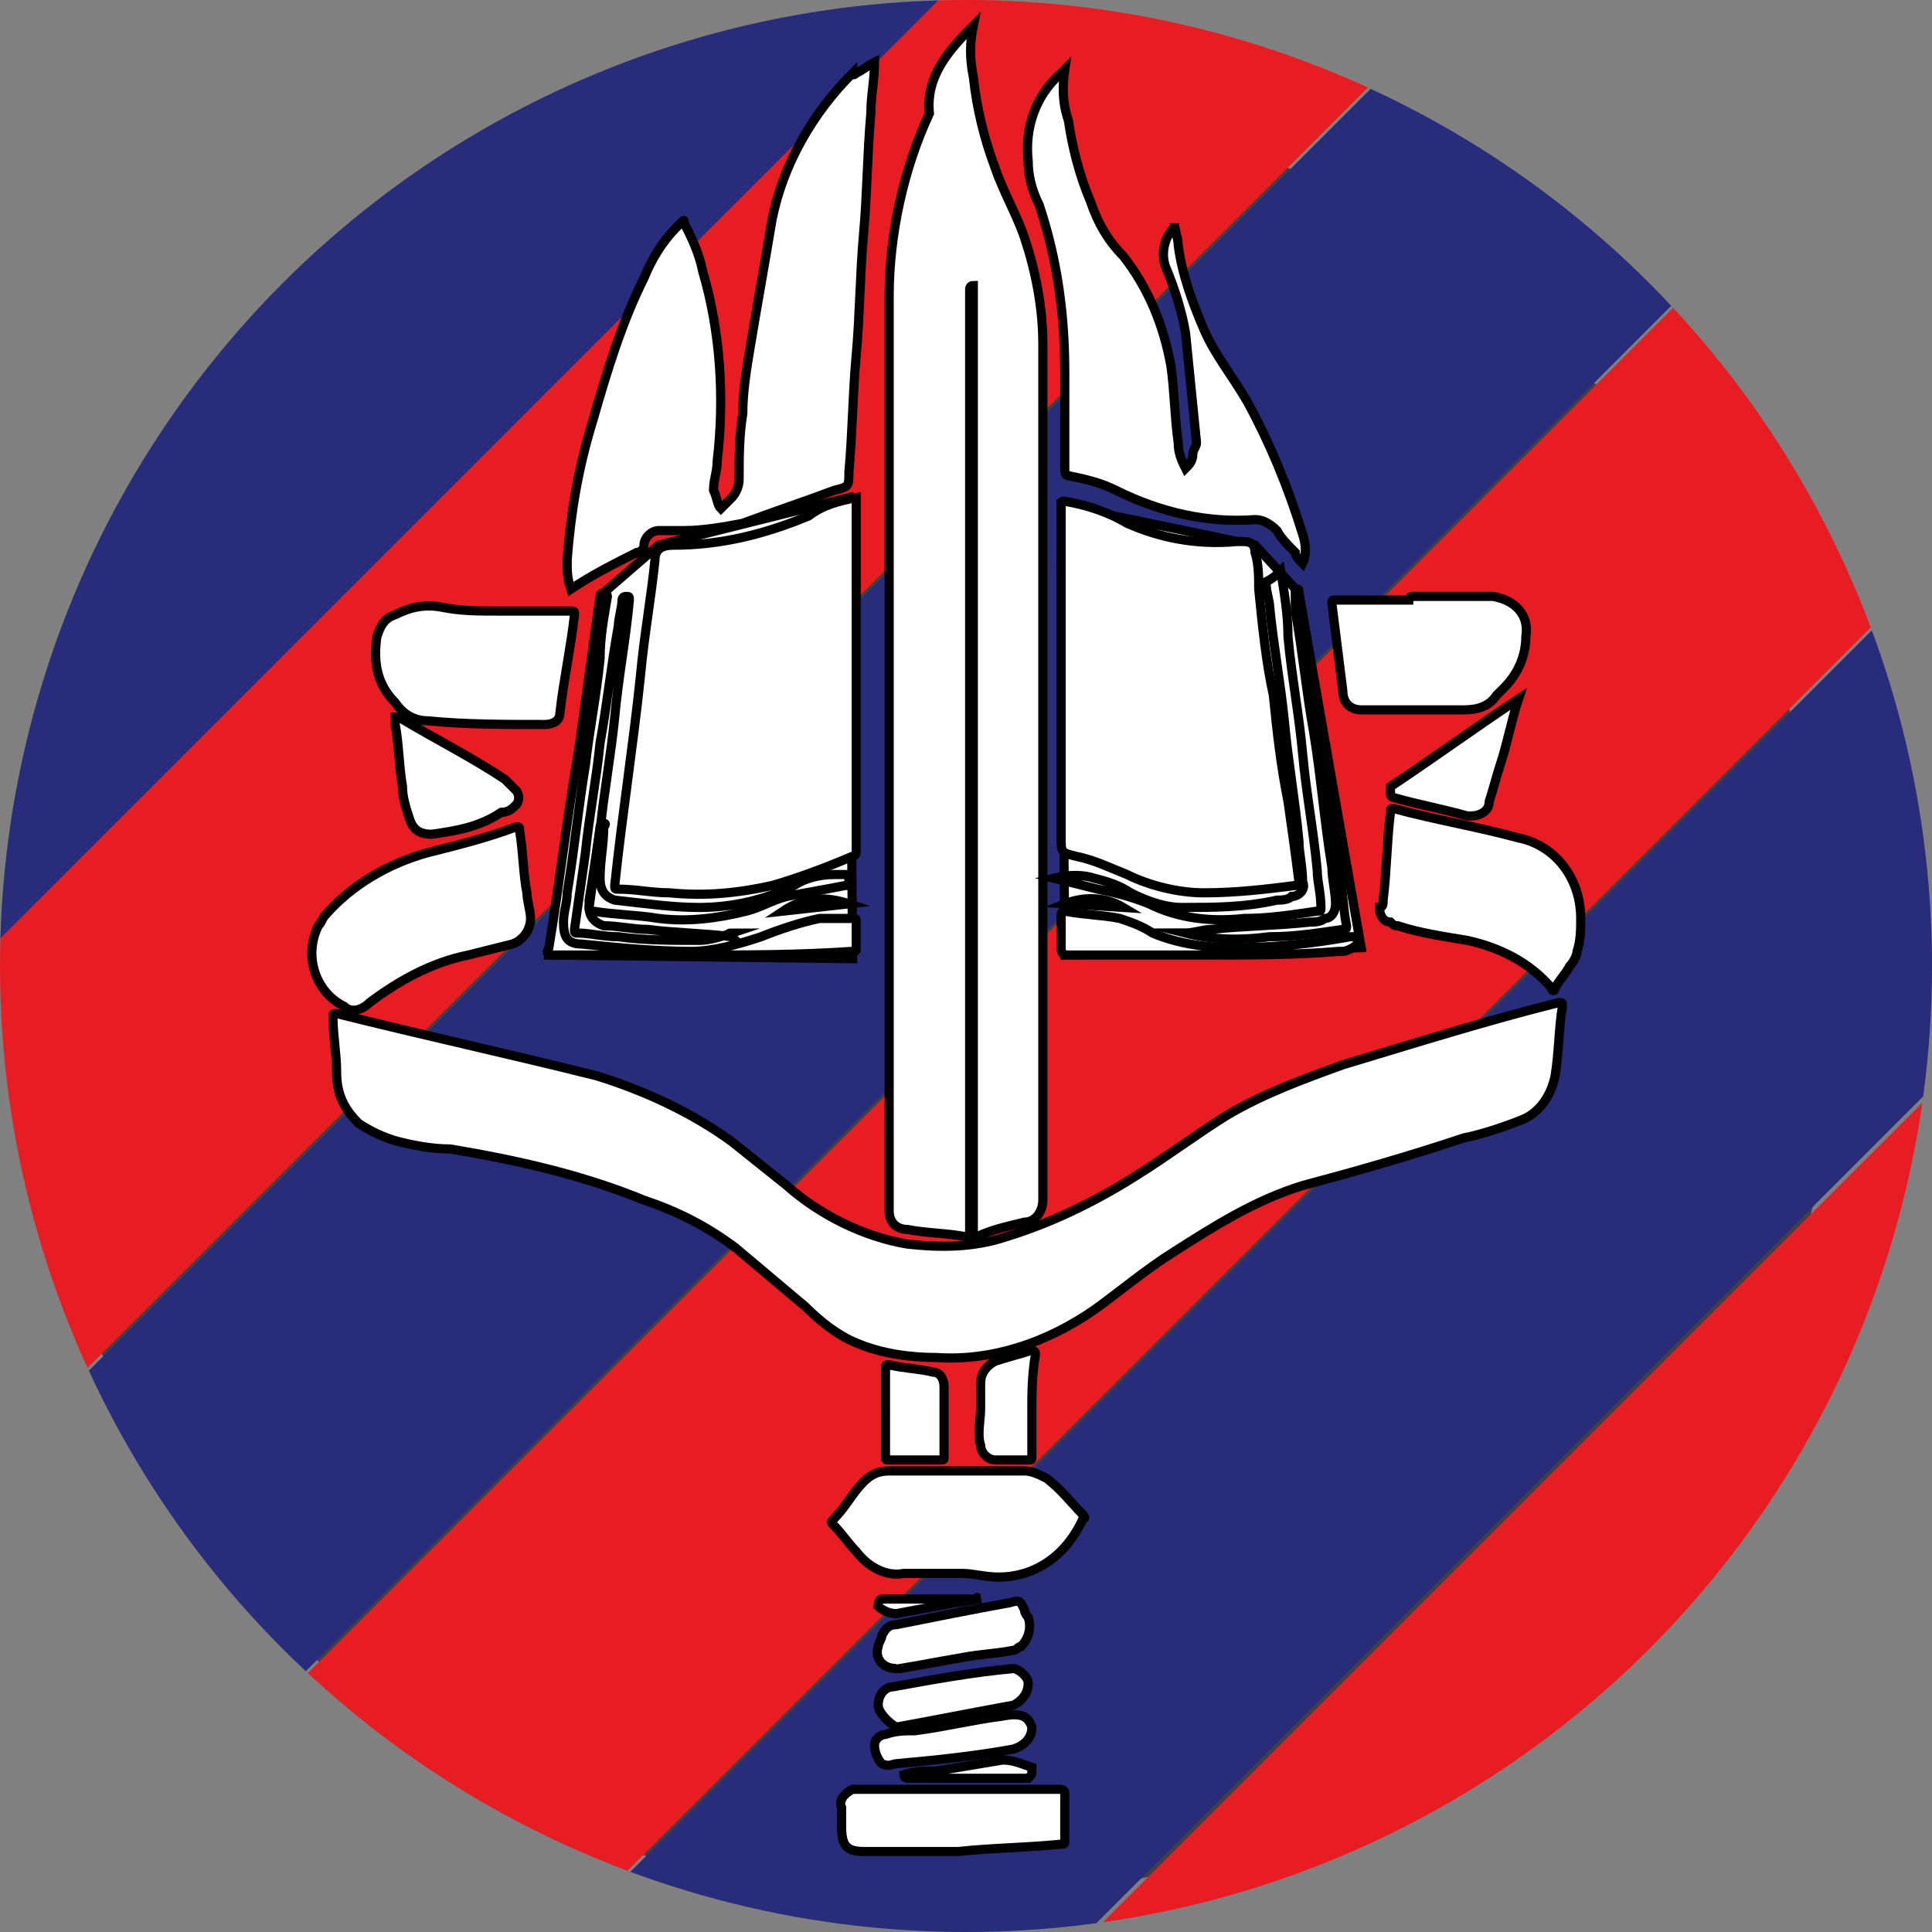 <?xml version="1.0" encoding="utf-8"?>
<!-- Generator: Adobe Illustrator 24.1.2, SVG Export Plug-In . SVG Version: 6.00 Build 0)  -->
<svg version="1.1" id="a32a59a1-b7bd-4584-9cea-8d53f8003f94"
	 xmlns="http://www.w3.org/2000/svg" xmlns:xlink="http://www.w3.org/1999/xlink" x="0px" y="0px" viewBox="0 0 52.8 52.8"
	 style="enable-background:new 0 0 52.8 52.8;" xml:space="preserve">
<rect x="0" y="0" width="52.8" height="52.8" fill="#808080" stroke="none"/>
<style type="text/css">
	.st0{fill:#414042;}
	.st1{clip-path:url(#SVGID_2_);}
	.st2{fill:#E81D24;}
	.st3{fill:#282C7B;}
	.st4{fill:#FEFEFE;stroke:#000000;stroke-width:0.25;stroke-miterlimit:10;}
	.st5{fill:#5E619D;}
	.st6{fill:#A6A8C8;}
	.st7{fill:#9395BD;}
	.st8{fill:#FCFCFC;stroke:#000000;stroke-width:0.25;stroke-miterlimit:10;}
	.st9{fill:#FBFBFB;stroke:#000000;stroke-width:0.25;stroke-miterlimit:10;}
</style>
<circle class="st0" cx="25.5" cy="27.3" r="24.7"/>
<g>
	<defs>
		<circle id="SVGID_1_" cx="26.4" cy="26.4" r="26.4"/>
	</defs>
	<clipPath id="SVGID_2_">
		<use xlink:href="#SVGID_1_"  style="overflow:visible;"/>
	</clipPath>
	<g class="st1">
		<rect x="37.7" y="17" transform="matrix(0.707 0.707 -0.707 0.707 45.773 -16.409)" class="st2" width="10" height="60.2"/>
		
			<rect x="23.8" y="2.3" transform="matrix(0.707 0.707 -0.707 0.707 31.363 -10.882)" class="st2" width="10" height="60.2"/>
		<rect x="30.1" y="6.3" transform="matrix(0.707 0.707 -0.707 0.707 38.805 -12.984)" class="st3" width="10" height="68"/>
		
			<rect x="9.3" y="-11.7" transform="matrix(0.707 0.707 -0.707 0.707 17.234 -4.75)" class="st2" width="10" height="60.2"/>
		
			<rect x="17.1" y="-7.4" transform="matrix(0.707 0.707 -0.707 0.707 24.092 -8.382)" class="st3" width="10" height="64.6"/>
		<rect x="0" y="-16.5" transform="matrix(0.707 0.707 -0.707 0.707 11.065 0.448)" class="st3" width="10" height="60.2"/>
		<polygon class="st4" points="23.2,13.6 23.3,26.2 15,26.1 16.5,16.2 18,14.9 		"/>
		<polygon class="st4" points="34.3,14.9 35.5,16.2 37.2,25.9 29.1,26.1 29,13.8 		"/>
		<path class="st5" d="M-0.1,26.9v-0.7c0,0,0,0,0,0c0,0,0,0,0,0C0,26.4,0,26.6-0.1,26.9C0,26.9-0.1,26.9-0.1,26.9
			C-0.1,26.9-0.1,26.9-0.1,26.9z"/>
		<path class="st6" d="M-0.1,26.9C-0.1,26.9-0.1,26.9-0.1,26.9C0,27.1,0,27.3,0,27.5l0,0V26.9z"/>
		<path class="st7" d="M0,26.2L0,26.2l0-0.4c0,0,0,0,0,0c0,0,0,0,0,0C0,25.9,0,26,0,26.2z"/>
		<path class="st4" d="M26.6,0.7c-0.1,0.5-0.1,0.9,0,1.4c0.1,0.9,0.3,1.7,0.6,2.5c0.2,0.6,0.6,1.3,0.8,1.9c0.3,0.9,0.5,1.9,0.5,2.9
			c0,7.7,0,15.5,0,23.2c0,0.1,0,0.1,0,0.2c0,0.3-0.2,0.6-0.5,0.6c-0.4,0.1-0.9,0.2-1.3,0.4c-0.1,0-0.1,0-0.1-0.1c0-1.2,0-2.5,0-3.7
			c0-1,0-2,0-3c0-1.4,0-2.8,0-4.2c0-1,0-2,0-3.1c0-0.8,0-1.6,0-2.3c0-1.4,0-2.9,0-4.3c0-0.8,0-1.6,0-2.4c0-0.9,0-1.9,0-2.8
			c0,0,0-0.1,0-0.1c-0.1,0-0.1,0.1-0.1,0.1c0,0.5,0,0.9,0,1.4c0,1.6,0,3.1,0,4.7c0,1,0,2,0,3c0,1.4,0,2.9,0,4.3c0,1,0,2,0,3
			c0,1.4,0,2.9,0,4.3c0,1,0,2,0,3c0,0.7,0,1.4,0,2.1c0,0.1,0,0.1-0.1,0.1c-0.5-0.1-1.1-0.1-1.6-0.2c-0.3,0-0.5-0.2-0.5-0.5
			c0-0.1,0-0.3,0-0.4c0-4.8,0-9.6,0-14.4c0-1.7,0-3.3,0-5c0-0.9,0-1.7,0-2.6c0-0.9,0-1.7,0-2.6c0-1.7,0.4-3.5,1.1-5
			C25.3,2.1,25.9,1.4,26.6,0.7z"/>
		<path class="st4" d="M25.6,37.1c-0.7,0-1.5-0.1-2.2-0.4c-0.5-0.2-1-0.6-1.4-1c-0.6-0.5-1.3-1.1-1.9-1.6c-0.8-0.6-1.6-1-2.5-1.3
			c-1.7-0.7-3.5-1.1-5.3-1.4c-0.5,0-1-0.1-1.4-0.2c-0.4-0.1-0.8-0.3-1.1-0.5c-0.4-0.4-0.6-0.8-0.6-1.4c0-0.5-0.1-1-0.1-1.5
			c0-0.1,0-0.1,0.1-0.1c2.4,0.6,4.7,1.1,7.1,1.7c1.3,0.4,2.6,1,3.7,1.8c0.5,0.4,1,0.8,1.5,1.2c0.9,0.8,2.1,1.4,3.3,1.6
			c0.9,0.1,1.8,0.1,2.7-0.2c1.3-0.4,2.5-1,3.6-1.7c0.8-0.5,1.6-1.1,2.4-1.6c1-0.6,2.1-1,3.2-1.4c2-0.6,3.9-1.2,5.9-1.7
			c0.1,0,0.1,0,0.1,0.1c-0.1,0.6-0.1,1.3-0.2,1.9c-0.1,0.5-0.4,1-0.9,1.2c-0.5,0.2-1.1,0.4-1.6,0.5c-1.5,0.5-2.9,0.9-4.4,1.3
			c-1.3,0.4-2.4,1.1-3.5,1.8c-0.8,0.5-1.5,1.1-2.2,1.6C28.6,36.7,27.1,37.2,25.6,37.1z"/>
		<path class="st4" d="M23.4,13.6v0.2c0,3.1,0,6.3,0,9.4c0,0.1,0,0.2-0.1,0.2c-0.7,0.3-1.5,0.6-2.2,0.8c-0.9,0.2-1.8,0.3-2.8,0.2
			c-0.5,0-0.9-0.1-1.4-0.1c-0.1,0-0.1,0-0.1-0.1c0.2-1.9,0.5-3.8,0.7-5.7c0.1-1.1,0.3-2.2,0.4-3.2c0-0.3,0.2-0.4,0.5-0.4
			c1.3,0,2.5-0.3,3.7-0.8C22.5,13.8,22.9,13.7,23.4,13.6z"/>
		<path class="st4" d="M29,18.5c0-1.6,0-3.1,0-4.7c0-0.1,0-0.1,0.1-0.1c0.6,0.1,1.2,0.3,1.7,0.6c0.9,0.4,1.9,0.6,3,0.5
			c0.1,0,0.1,0,0.2,0c0.2,0,0.3,0.1,0.3,0.3c0.1,0.3,0.1,0.7,0.1,1c0.1,1,0.2,2,0.4,2.9c0.1,1,0.2,1.9,0.4,2.9
			c0.1,0.7,0.2,1.4,0.3,2.2c0,0.1,0,0.1-0.1,0.1c-0.8,0.1-1.6,0.2-2.5,0.2c-0.7,0-1.5-0.2-2.1-0.5c-0.5-0.2-0.9-0.4-1.4-0.5
			C29,23.3,29,23.3,29,22.9L29,18.5z"/>
		<path class="st4" d="M19.7,13.9c0.1-0.1,0.2-0.2,0.3-0.3c0.1-0.1,0.2-0.3,0.2-0.5c0-0.6,0-1.2,0.1-1.8c0-0.6,0.1-1.2,0.2-1.8
			c0.2-1.2,0.4-2.3,0.6-3.5c0.3-1.5,1.1-2.9,2.2-4C23.3,2.1,23.4,2,23.4,2c0.2-0.1,0.3-0.2,0.5-0.3c0,0.5-0.1,0.9-0.1,1.4
			c-0.1,1.1-0.1,2.2-0.2,3.3c-0.1,1.1-0.1,2.2-0.2,3.3c-0.1,1.1-0.1,2.1-0.2,3.2c0,0.4,0,0.4-0.4,0.5c-0.8,0.3-1.7,0.6-2.5,0.9
			c-0.5,0.1-1.1,0.2-1.6,0.2c-0.2,0-0.5,0-0.7,0c-0.2,0-0.4,0.2-0.4,0.4c0,0.1-0.1,0.2-0.2,0.2c-0.6,0.3-1.2,0.6-1.8,1
			c-0.1-0.3-0.1-0.5-0.1-0.8c0.1-1.3,0.3-2.5,0.7-3.8c0.4-1.4,0.8-2.7,1.4-3.9c0.2-0.5,0.5-1,0.9-1.4c0,0,0.1-0.1,0.1-0.1
			c0.1-0.1,0.1-0.1,0.1,0c0.2,0.4,0.4,0.8,0.5,1.3c0.5,1.7,0.6,3.5,0.4,5.2c0,0.3-0.1,0.5-0.1,0.8C19.6,13.6,19.6,13.8,19.7,13.9z"
			/>
		<path class="st4" d="M32.4,12.8c0.1-0.1,0.2-0.2,0.2-0.4c0-0.1,0.1-0.2,0.1-0.3c-0.1-1-0.2-2-0.3-3c-0.1-0.6-0.3-1.2-0.5-1.7
			c-0.2-0.4-0.1-0.9,0.2-1.2c0,0,0,0,0-0.1l0,0c0,0.2,0.1,0.4,0.1,0.6c0.1,0.8,0.4,1.6,0.7,2.3c0.3,0.7,0.8,1.3,1.2,2
			c0.6,1.1,1.1,2.3,1.5,3.6c0.1,0.3,0.1,0.6,0,0.8c-0.1-0.1-0.2-0.2-0.2-0.3c-0.2-0.2-0.4-0.4-0.5-0.6c-0.2-0.2-0.4-0.3-0.6-0.3
			c-1.3,0.1-2.6-0.2-3.8-0.8c-0.4-0.2-0.8-0.3-1.3-0.4c-0.1,0-0.1-0.1-0.1-0.2c0-0.9,0-1.8,0-2.6c0-1.6-0.2-3.1-0.7-4.6
			c-0.2-0.4-0.3-0.8-0.3-1.2c-0.1-0.9,0.2-1.8,0.9-2.4c0,0,0.1-0.1,0.1-0.1c0,0,0,0,0,0C29,2.6,29.1,3,29.2,3.3
			c0.1,0.7,0.3,1.5,0.6,2.2c0.2,0.6,0.5,1.1,0.9,1.5c0.7,0.9,1.1,1.9,1.3,3c0.1,0.7,0.1,1.4,0.2,2.1C32.2,12.4,32.3,12.6,32.4,12.8z
			"/>
		<path class="st4" d="M14.5,25.1c0,0.3-0.2,0.6-0.5,0.7c-0.4,0.1-0.8,0.2-1.2,0.3c-1,0.2-1.9,0.7-2.7,1.3c-0.2,0.2-0.5,0.3-0.7,0.1
			c0,0,0,0,0,0c-0.8-0.4-1.1-1.4-0.7-2.2c0.1-0.1,0.1-0.2,0.2-0.3c0.7-0.8,1.7-1.4,2.8-1.7c0.8-0.2,1.6-0.4,2.4-0.7
			c0.1,0,0.1,0,0.1,0.1c0.1,0.6,0.1,1.2,0.2,1.7C14.4,24.6,14.5,24.9,14.5,25.1z"/>
		<path class="st4" d="M37.8,24.6c0.1-0.8,0.1-1.6,0.2-2.4c0-0.1,0-0.1,0.1-0.1c1.1,0.3,2.3,0.5,3.4,0.8c1,0.2,1.7,1.1,1.7,2.2
			c0,0.3,0,0.6-0.1,0.9c0,0.1-0.1,0.3-0.2,0.4c-0.1,0.2-0.3,0.4-0.4,0.6c0,0.1-0.1,0.1-0.1,0c-0.6-0.7-1.4-1.1-2.3-1.3
			c-0.6-0.1-1.3-0.2-1.9-0.4c-0.1,0-0.1,0-0.2-0.1c-0.2,0-0.3-0.2-0.3-0.4C37.8,24.8,37.8,24.7,37.8,24.6z"/>
		<path class="st4" d="M27.3,43.1c-0.4,0-0.7-0.1-1-0.1c-0.5,0-1.1,0-1.6,0c-0.5,0.1-1-0.2-1.3-0.6c-0.2-0.2-0.4-0.5-0.6-0.7
			c-0.1-0.1-0.1-0.1,0-0.2c0.3-0.3,0.5-0.7,0.8-1c0.2-0.2,0.4-0.3,0.7-0.3c1.2,0,2.5,0,3.7,0c0.2,0,0.4,0.1,0.6,0.2
			c0.4,0.3,0.7,0.7,1,1c0.1,0.1,0,0.1,0,0.1C29.1,42.6,28.2,43.1,27.3,43.1z"/>
		<path class="st4" d="M13.6,16.7c0.7,0,1.3,0,2,0c0.1,0,0.1,0,0.1,0.1c-0.1,0.9-0.3,1.8-0.4,2.7c0,0.2-0.2,0.3-0.4,0.3
			c-1.1,0-2.2,0-3.2-0.1c-0.4,0-0.7-0.2-0.9-0.5c-0.5-0.5-0.6-1.1-0.5-1.8c0.1-0.3,0.2-0.5,0.5-0.6c0.4-0.2,0.8-0.3,1.3-0.2
			C12.6,16.7,13.1,16.7,13.6,16.7z"/>
		<path class="st4" d="M38.6,16.3c0.7,0,1.4,0,2.2,0c0.6,0.1,1,0.5,0.9,1.1c0,0.5-0.2,1-0.6,1.4c-0.1,0.1-0.1,0.1-0.2,0.2
			c-0.2,0.3-0.5,0.4-0.9,0.4c-0.9,0-1.7,0-2.6,0c-0.1,0-0.1,0-0.2,0c-0.3,0-0.5-0.2-0.5-0.5c0,0,0,0,0,0c-0.1-0.8-0.2-1.6-0.3-2.4
			c0-0.1,0-0.1,0.1-0.1c0.7,0,1.3,0,2,0C38.5,16.3,38.6,16.3,38.6,16.3L38.6,16.3z"/>
		<path class="st4" d="M26.2,50.6c-0.9,0-1.7,0-2.6,0c0,0,0,0,0,0c-0.5,0-0.6-0.2-0.6-0.7c0-0.2,0-0.3,0-0.5
			c-0.1-0.2,0.1-0.4,0.3-0.5c0,0,0.1,0,0.1,0c0.4,0,0.7,0,1.1,0c0.6,0,1.2,0,1.8,0c0.6,0,1.1,0,1.7,0c0.3,0,0.6,0,0.9,0
			c0.1,0,0.2,0,0.2,0.1c0,0.4,0,0.8,0,1.3c0,0.1,0,0.1-0.1,0.1C28,50.5,27.1,50.5,26.2,50.6L26.2,50.6z"/>
		<path class="st4" d="M11.8,22.8c-0.3,0-0.5-0.1-0.6-0.4c-0.1-0.3-0.2-0.6-0.2-0.9c-0.1-0.6-0.1-1.2-0.2-1.7c0,0,0-0.1,0-0.1
			c0-0.1,0-0.1,0-0.1c0,0,0,0,0.1,0c1,0.6,2,1.1,2.9,1.7c0.1,0.1,0.2,0.2,0.3,0.3c0.1,0.1,0.1,0.3,0,0.4c0,0,0,0,0,0
			c-0.1,0.1-0.2,0.2-0.4,0.2C13.1,22.6,12.5,22.7,11.8,22.8C11.9,22.8,11.9,22.8,11.8,22.8z"/>
		<path class="st4" d="M19.1,26.1c-1.3,0-2.7,0-4,0c-0.1,0-0.2,0-0.1-0.2c0.3-1.8,0.5-3.6,0.8-5.3c0.2-1.4,0.4-2.9,0.6-4.3
			c0,0,0-0.1,0.1-0.1c0.1,0,0.1,0.1,0.1,0.1c-0.1,0.6-0.2,1.1-0.2,1.7c-0.1,1-0.3,2-0.4,2.9c-0.2,1.2-0.3,2.3-0.5,3.5
			c0,0.3-0.1,0.5-0.1,0.8c0,0.4,0.1,0.6,0.5,0.6c1,0.1,2,0.2,3,0.2c0.6,0,1.3-0.2,1.9-0.4c0.5-0.2,1.1-0.4,1.6-0.5
			c0.3,0,0.6,0,0.9,0c0.1,0,0.1,0,0.1,0.1c0,0.2,0,0.5,0,0.7c0,0.1,0,0.1-0.1,0.1C21.8,26.1,20.5,26.1,19.1,26.1z"/>
		<path class="st4" d="M41.5,19.1c-0.2,0.6-0.3,1.2-0.5,1.8c-0.1,0.3-0.2,0.7-0.3,1c0,0.3-0.3,0.4-0.5,0.4c0,0-0.1,0-0.1,0
			c-0.7-0.2-1.3-0.3-2-0.5c-0.1,0-0.1-0.1-0.1-0.2c0-0.1,0-0.1,0-0.1C39.2,20.7,40.3,19.9,41.5,19.1C41.5,19.1,41.5,19.1,41.5,19.1z
			"/>
		<path class="st4" d="M24.5,45.6c-0.4,0-0.6-0.3-0.5-0.6c0-0.1,0.1-0.2,0.1-0.3c0.1-0.2,0.2-0.3,0.4-0.3c1-0.2,2-0.4,3.1-0.6
			c0.3-0.1,0.3,0,0.4,0.2c0,0.1,0.1,0.2,0.1,0.2c0.1,0.3,0,0.6-0.2,0.8c-0.1,0-0.1,0.1-0.2,0.1c-0.5,0.1-0.9,0.1-1.4,0.2
			c-0.6,0.1-1.1,0.2-1.7,0.3C24.6,45.6,24.6,45.6,24.5,45.6z"/>
		<path class="st4" d="M24.2,38.6c0-0.4,0-0.8,0-1.2c0-0.1,0-0.1,0.1-0.1c0.4,0.1,0.8,0.1,1.2,0.2c0.2,0,0.3,0.2,0.3,0.4
			c0,0.6,0,1.3,0,1.9c0,0.1,0,0.1-0.1,0.1c-0.5,0-0.9,0-1.4,0c-0.1,0-0.1,0-0.1-0.1C24.2,39.4,24.2,39,24.2,38.6z"/>
		<path class="st4" d="M28.2,38.5c0,0.4,0,0.9,0,1.3c0,0.1,0,0.1-0.1,0.1c-0.3,0-0.6,0-0.9,0c-0.2,0-0.4-0.2-0.4-0.4
			c-0.1-0.3,0-0.7,0-1c0-0.2,0-0.5,0-0.7c0-0.3,0.2-0.5,0.4-0.6c0.3-0.1,0.7-0.2,1-0.3c0.1,0,0.1,0.1,0.1,0.1
			C28.2,37.6,28.2,38.1,28.2,38.5z"/>
		<path class="st4" d="M24,46.6c0-0.3,0.2-0.5,0.4-0.5c1.1-0.2,2.2-0.4,3.3-0.5c0.1,0,0.4,0.2,0.4,0.4c0,0.3-0.2,0.5-0.4,0.6
			c-1.1,0.2-2.1,0.4-3.2,0.6C24.3,47.1,24,46.8,24,46.6z"/>
		<path class="st4" d="M28.2,47.2c0,0.3-0.2,0.5-0.5,0.6c-1.1,0.2-2.1,0.3-3.2,0.4c-0.1,0-0.2,0.1-0.4,0c-0.1-0.1-0.2-0.3-0.2-0.5
			c0-0.2,0.2-0.3,0.3-0.3c0.3-0.1,0.5-0.1,0.8-0.1c0.8-0.1,1.6-0.3,2.4-0.4C27.9,46.8,28.1,46.9,28.2,47.2
			C28.2,47.2,28.2,47.2,28.2,47.2z"/>
		<path class="st4" d="M33,26.1c-1.3,0-2.5,0-3.8,0c-0.1,0-0.2,0-0.2-0.2c0-0.3,0-0.6,0-0.9c0,0,0-0.1,0.1-0.1
			c0.5,0.1,1,0.1,1.5,0.2c0.3,0.1,0.6,0.2,0.9,0.4c0.7,0.3,1.5,0.4,2.2,0.4c1.1,0,2.1-0.1,3.2-0.3c0,0,0.1,0,0.1,0
			c0.1,0,0.1,0,0.1,0.1c0,0.1,0,0.1,0,0.1c-0.1,0.1-0.3,0.2-0.4,0.2c0,0-0.1,0-0.1,0C35.4,26.1,34.2,26.1,33,26.1L33,26.1z"/>
		<path class="st4" d="M35,15.6c0.1,0.6,0.2,1.2,0.2,1.8c0.1,1.1,0.3,2.1,0.4,3.2c0.1,1.1,0.3,2.1,0.4,3.2c0,0.3,0.1,0.6,0.1,1
			c0,0.1,0,0.1-0.1,0.1c-0.7,0.1-1.3,0.2-2,0.2c-0.9,0.1-1.8,0-2.6-0.4c-0.5-0.2-0.9-0.3-1.4-0.4c-0.4-0.1-0.8-0.2-1.2-0.3
			c0.4-0.1,0.8-0.1,1.1,0c0.4,0.1,0.7,0.2,1,0.4c0.4,0.2,0.9,0.4,1.4,0.4c0.9,0,1.7,0,2.6-0.2c0.1,0,0.3,0,0.4-0.1
			c0.2,0,0.4-0.2,0.3-0.4c0-0.4-0.1-0.8-0.1-1.1c-0.1-1.1-0.3-2.2-0.4-3.3c-0.1-1-0.3-2.1-0.4-3.1c0-0.2-0.1-0.4-0.1-0.7
			C34.8,15.8,34.9,15.7,35,15.6z"/>
		<path class="st4" d="M32.4,25.5c0.2,0,0.5-0.1,0.7-0.1c0.9-0.1,1.8-0.1,2.7-0.2c0.1,0,0.3,0,0.4-0.1c0.2,0,0.3-0.2,0.3-0.4
			c0-0.3-0.1-0.7-0.1-1c-0.2-1.2-0.3-2.5-0.5-3.7c-0.2-1.1-0.3-2.2-0.5-3.3c0-0.2,0-0.3,0-0.5c0,0,0-0.1,0-0.1c0.1,0,0.1,0,0.1,0.1
			c0,0.3,0.1,0.6,0.1,1c0.2,1.1,0.3,2.1,0.5,3.2c0.2,1.1,0.3,2.3,0.5,3.4c0.1,0.5,0.1,1,0.2,1.5c0,0.1,0,0.1-0.1,0.1
			c-0.7,0.1-1.3,0.2-2,0.2C33.9,25.7,33.2,25.7,32.4,25.5z"/>
		<path class="st4" d="M20,25.5c-0.3,0.1-0.6,0.2-0.9,0.2c-0.7,0-1.5,0-2.2-0.1c-0.4,0-0.8-0.1-1.1-0.1c-0.1,0-0.1,0-0.1-0.1
			c0.1-0.7,0.2-1.4,0.3-2.1c0.1-1,0.3-2,0.4-3c0.2-1.1,0.3-2.1,0.5-3.2c0-0.2,0.1-0.5,0.1-0.7c0,0,0-0.1,0.1-0.1
			c0.1,0,0.1,0,0.1,0.1c-0.1,1.1-0.3,2.1-0.4,3.2c-0.1,1-0.3,2.1-0.4,3.1c-0.1,0.6-0.2,1.3-0.3,1.9c0,0.1,0,0.1,0,0.2
			c0,0.2,0.1,0.4,0.4,0.5c0,0,0,0,0,0c0.4,0,0.8,0.1,1.2,0.1c0.8,0.1,1.5,0.1,2.3,0.2C19.9,25.5,19.9,25.5,20,25.5z"/>
		<path class="st4" d="M19.1,24.8c0.9,0,1.8-0.2,2.6-0.6c0.3-0.2,0.7-0.3,1.1-0.3c0.1,0,0.2,0,0.3,0c0.1,0,0.1,0,0.1,0.1
			c0,0,0,0.1,0,0.1c0,0.1,0,0.1-0.1,0.1c-0.5,0.1-1.1,0.2-1.6,0.3c-0.4,0.1-0.7,0.3-1.1,0.4c-0.8,0.2-1.6,0.3-2.4,0.2
			c-0.6-0.1-1.2-0.1-1.8-0.2c-0.1,0-0.1,0-0.1-0.1c0.1-0.7,0.2-1.5,0.3-2.2c0,0,0-0.1,0.1-0.1c0.1,0,0,0.1,0,0.1
			c0,0.5-0.1,0.9-0.1,1.4c0,0.3,0.1,0.5,0.4,0.6C17.7,24.7,18.4,24.8,19.1,24.8z"/>
		<path class="st8" d="M24.7,48.5c0.3-0.1,0.6-0.1,0.9-0.1c0.6-0.1,1.2-0.2,1.8-0.3c0.3,0,0.5,0.1,0.8,0.2c0,0,0,0,0,0.1
			c0,0,0,0,0,0c0,0.1,0,0.1-0.1,0.2c0,0,0,0-0.1,0c-1.1,0-2.1,0-3.2,0C24.8,48.6,24.7,48.6,24.7,48.5z"/>
		<path class="st8" d="M26.8,43.7c-0.2,0-0.5,0.1-0.7,0.1c-0.5,0.1-1.1,0.2-1.6,0.3c-0.2,0-0.4-0.1-0.5-0.2c0,0,0-0.2,0.1-0.2
			c0,0,0.1,0,0.1,0c0.8,0,1.7,0,2.5,0C26.7,43.6,26.7,43.7,26.8,43.7L26.8,43.7z"/>
		<path class="st9" d="M23.2,24.7l-1.8,0.2C22,24.5,22.6,24.5,23.2,24.7z"/>
		<path class="st9" d="M29.1,24.7c0.5-0.2,1.1-0.2,1.6,0.1L29.1,24.7z"/>
	</g>
</g>
</svg>
